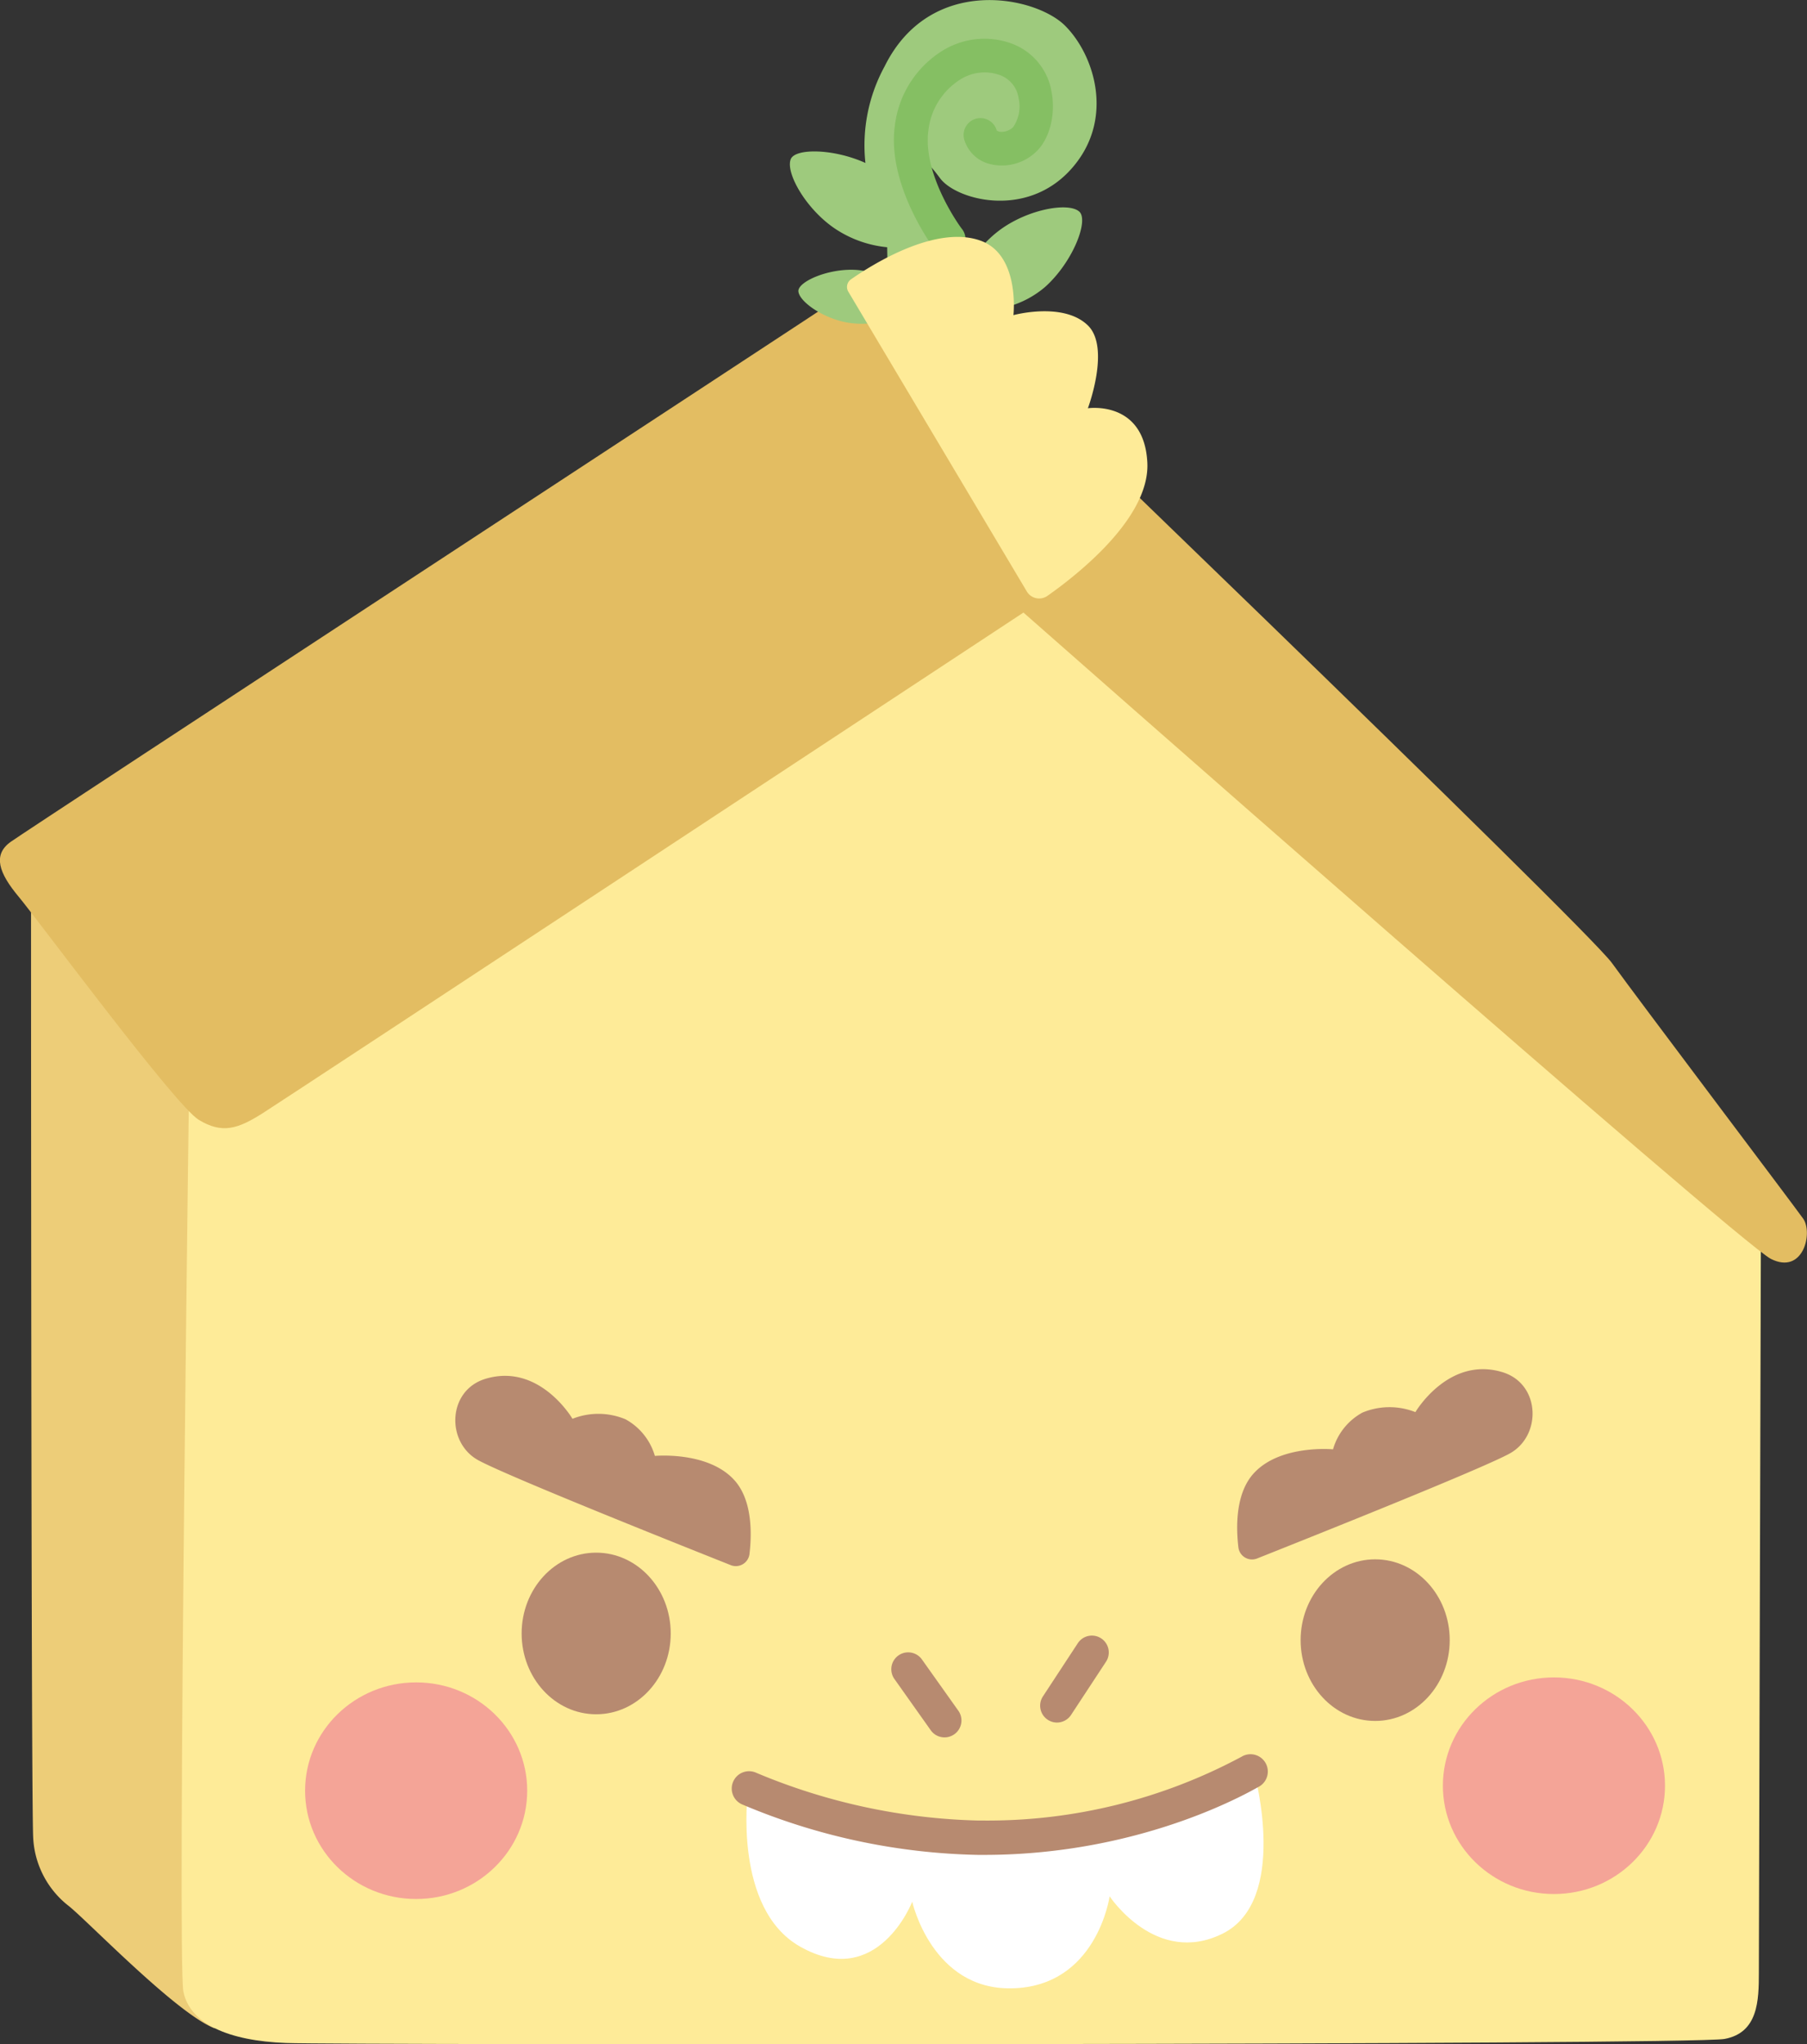 <svg id="Layer_1" data-name="Layer 1" xmlns="http://www.w3.org/2000/svg" viewBox="0 0 214.29 242.36"><rect x="0" y="0" width="214.29" height="242.36" fill="#333333" stroke="none"/><defs><style>.cls-2{fill:#feeb98}.cls-5{fill:#b78a70}.cls-6{fill:#f4a497}</style></defs><path d="M194.17 383.93s0 110.7.26 114.28a10.92 10.92 0 0 0 4.1 7.94c2.05 1.54 12.8 12.8 17.41 14.59l1.79-114.18Z" transform="translate(-190.49 -280.28)" style="fill:#edcd78"/><path class="cls-2" d="M213 402.25s-1.52 110.33-.76 114.14 5.33 5.84 12.19 6.09S391 522.74 395 522s4.07-4.57 4.07-7.87.25-90.39.25-90.39l-93.18-81Z" transform="translate(-190.49 -280.28)"/><path d="M311.86 352.9s84.83 74.72 88.65 76.63 5-3.1 3.82-4.77-19.57-26-22.68-30.31-79.41-77.82-81.42-79.52-5.12-2.78-9.14-.07-97.16 63.67-99.33 65.22-1.39 3.71.93 6.49 18.57 24.76 21.36 26.46 4.64 1.09 7.58-.77 90.23-59.36 90.23-59.36Z" transform="translate(-190.49 -280.28)" style="fill:#e3bd62"/><path d="M279.17 492.79s-1.76 13.75 6.2 18.26c9.22 5.23 13.3-5.32 13.3-5.32S301 516.18 310.46 516c10.11-.18 11.62-10.91 11.62-10.91s5.5 8.34 13.39 4.43 3.81-18.88 3.81-18.88-16.94 8.16-29 7.89-31.11-5.74-31.11-5.74Z" transform="translate(-190.49 -280.28)" style="fill:#fff"/><path class="cls-5" d="M337.35 463.73a1.63 1.63 0 0 0 2.22 1.31c6.34-2.52 26.8-10.68 30-12.47 3.77-2.13 3.59-8.2-.85-9.6-6.44-2-10.38 4.72-10.38 4.72a8.33 8.33 0 0 0-6.29.06 7.25 7.25 0 0 0-3.48 4.35s-6.17-.59-9.33 2.77c-2.24 2.36-2.18 6.41-1.89 8.86Z" transform="translate(-190.49 -280.28)"/><ellipse class="cls-5" cx="163.08" cy="194.44" rx="8.84" ry="9.58"/><path class="cls-5" d="M279.37 464.51a1.63 1.63 0 0 1-2.22 1.32c-6.34-2.52-26.8-10.68-30-12.47-3.77-2.13-3.59-8.2.85-9.6 6.45-2 10.38 4.72 10.38 4.72a8.33 8.33 0 0 1 6.29.06 7.24 7.24 0 0 1 3.48 4.34s6.17-.58 9.33 2.77c2.24 2.35 2.18 6.42 1.89 8.86Z" transform="translate(-190.49 -280.28)"/><ellipse class="cls-5" cx="70.7" cy="193.65" rx="8.84" ry="9.58"/><ellipse class="cls-6" cx="184.28" cy="211.7" rx="13.17" ry="12.84"/><ellipse class="cls-6" cx="49.35" cy="212.29" rx="13.17" ry="12.84"/><path class="cls-5" d="M315.84 484.49a2 2 0 0 1-1.67-3.1l4.12-6.28a2 2 0 1 1 3.34 2.2l-4.12 6.27a2 2 0 0 1-1.67.91ZM307.2 500.18h-.74a75.37 75.37 0 0 1-28-6 2.05 2.05 0 0 1 1.72-3.73 72.4 72.4 0 0 0 26.38 5.66h.67a63.7 63.7 0 0 0 30.48-7.56 2.05 2.05 0 1 1 2.15 3.5c-.59.3-13.55 8.13-32.66 8.13ZM302.51 486.25a2 2 0 0 1-1.64-.84l-4.31-6.08a2 2 0 0 1 3.26-2.32l4.32 6.08a2 2 0 0 1-.48 2.79 2 2 0 0 1-1.15.37Z" transform="translate(-190.49 -280.28)"/><path d="M308.79 307.75a13.49 13.49 0 0 0-3.43 4l-1.65-1.66-5.4-12.59a22.77 22.77 0 0 1 3.67 3.92c1.9 2.54 10.13 4.82 15.45-1s2.91-13.55-.63-17.09-16-6.08-21.4 4.81a19.54 19.54 0 0 0-2.28 11.46c-3.79-1.72-8.36-1.76-8.86-.44-.64 1.64 1.9 6.07 5.44 8.35a13.43 13.43 0 0 0 6 2.08l.06 3.94a7.72 7.72 0 0 0-3.86-1.26c-3.29-.16-6.82 1.44-6.73 2.55.12 1.29 3.22 3.41 6.29 3.77a9.63 9.63 0 0 0 5.32-.85l8.57-.81a11.46 11.46 0 0 0 9.11-2.66c3.32-3 5.19-7.94 4-8.92-1.34-1.15-6.35-.21-9.67 2.4Z" transform="translate(-190.49 -280.28)" style="fill:#9eca7d"/><path d="M302.93 310.65a2 2 0 0 1-1.6-.8c-.23-.31-5.69-7.68-4.72-14.67a12.14 12.14 0 0 1 5.65-8.89 9.46 9.46 0 0 1 8.14-.87 7.4 7.4 0 0 1 4.79 5.72c.53 2.74-.25 5.7-1.88 7.18a5.86 5.86 0 0 1-5.45 1.4 4.22 4.22 0 0 1-3-2.82 2 2 0 1 1 3.83-1.15.92.92 0 0 0 .46.16 2 2 0 0 0 1.48-.55 4.33 4.33 0 0 0 .65-3.46 3.41 3.41 0 0 0-2.25-2.73 5.36 5.36 0 0 0-4.7.56 8.19 8.19 0 0 0-3.74 6c-.74 5.34 3.92 11.66 4 11.72a2 2 0 0 1-1.6 3.2Z" transform="translate(-190.49 -280.28)" style="fill:#85bf63"/><path class="cls-2" d="M291.09 314.86a1.1 1.1 0 0 1 .31-1.46c2.47-1.72 10-6.49 15.34-4.6 4.74 1.67 3.93 8.84 3.93 8.84s5.92-1.62 8.83 1.22c2.7 2.63 0 9.82 0 9.82s6.67-1 7.05 6.43c.34 6.55-8.29 13.31-11.86 15.82a1.7 1.7 0 0 1-2.43-.53Z" transform="translate(-190.49 -280.28)"/></svg>